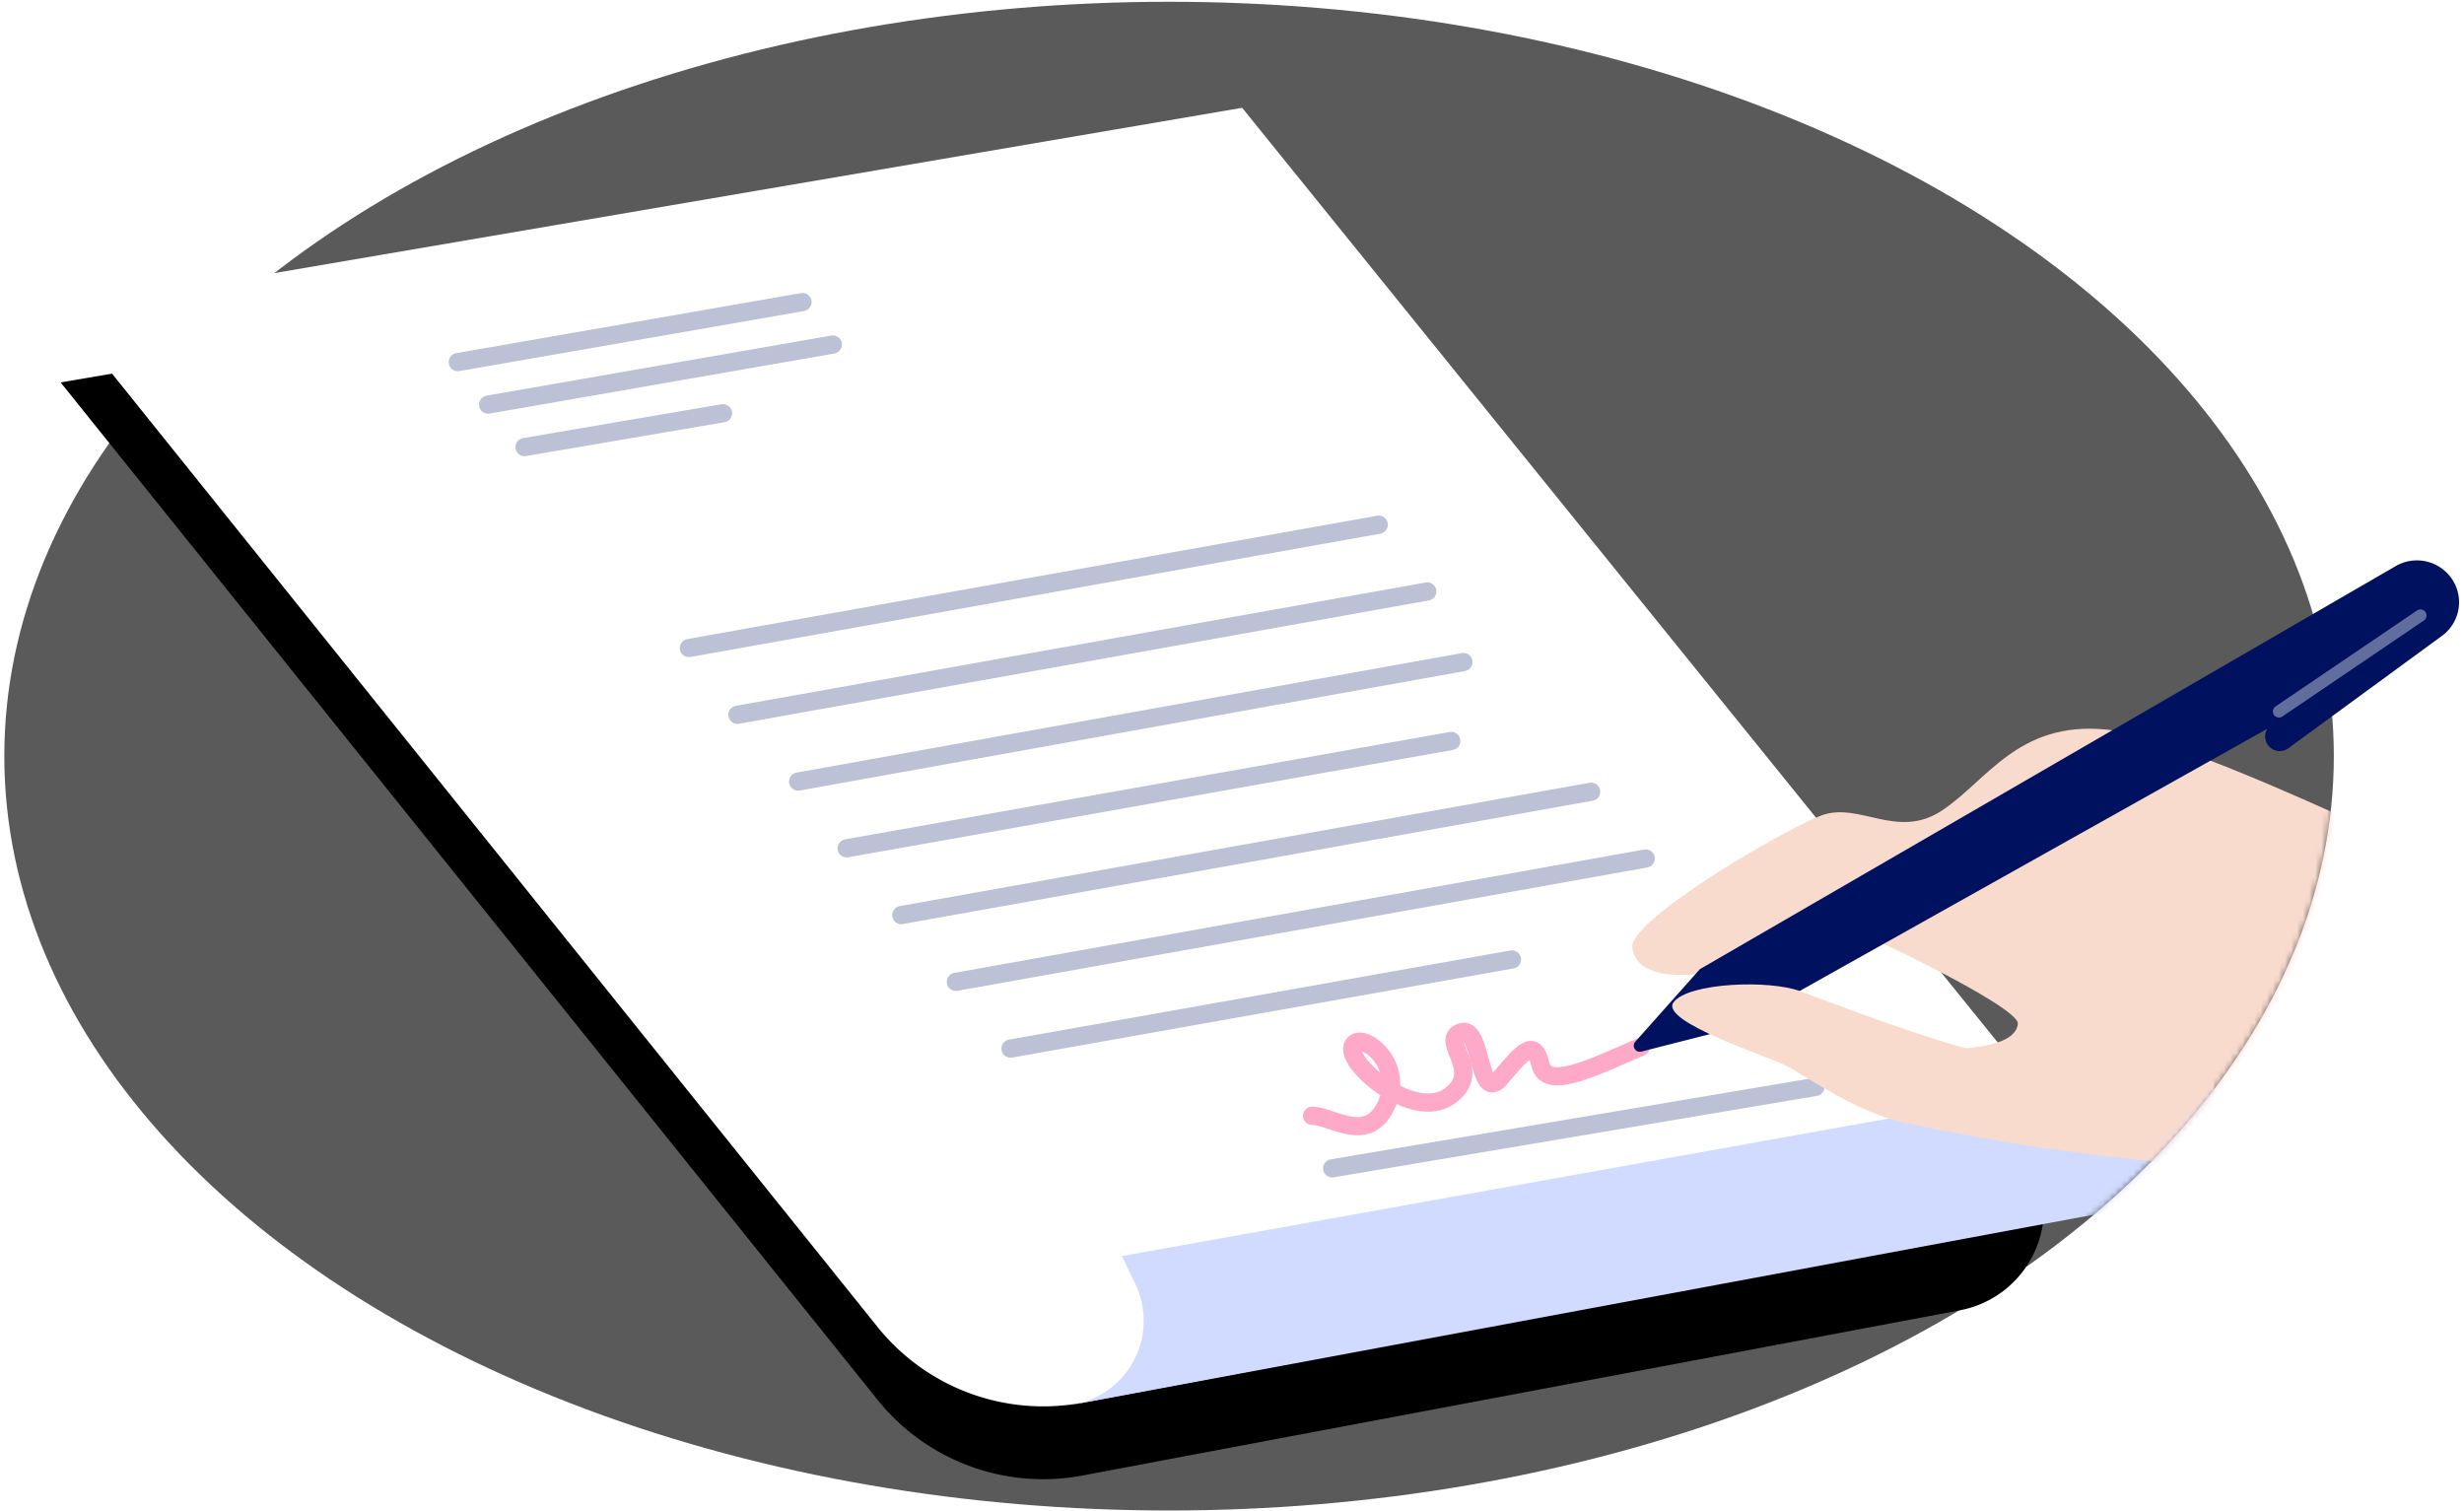 <svg width="406" height="249" xmlns="http://www.w3.org/2000/svg" xmlns:xlink="http://www.w3.org/1999/xlink">
    <title>Code of Conduct</title>
    <desc>Code of Conduct</desc>
    <defs>
        <path d="M9.987 51.008L204.67 17.761l128.332 158.738c5.903 7.301 4.769 18.005-2.532 23.908a17 17 0 0 1-7.542 3.486L178.36 231.115a35 35 0 0 1-33.767-12.48L9.987 51.007z"
              id="b"/>
        <filter x="-1.8%" y="-2.8%" width="103.7%" height="111.2%" filterUnits="objectBoundingBox" id="a">
            <feOffset dy="12" in="SourceAlpha" result="shadowOffsetOuter1"/>
            <feColorMatrix values="0 0 0 0 0 0 0 0 0 0.071 0 0 0 0 0.373 0 0 0 0.14 0"
                           in="shadowOffsetOuter1"/>
        </filter>
        <ellipse id="c" cx="192.631" cy="124.584" rx="191.921" ry="124.292"/>
    </defs>
    <g fill="none" fill-rule="evenodd">
        <ellipse fill="#5a5a5a" cx="192.631" cy="124.584" rx="191.921" ry="124.292"/>
        <use fill="#000" filter="url(#a)" xlink:href="#b"/>
        <use fill="#FFF" xlink:href="#b"/>
        <path d="M80.43 66.663l56.8-9.896M86.43 73.663l32.701-5.579M121.507 117.773L235.176 97.45M131.507 128.773l109.624-19.689M139.507 139.773l99.624-17.689M148.507 150.773l113.669-20.323M157.507 161.773l113.669-20.323M166.507 172.773l82.624-14.689M219.5 192.5l79.631-13.416"
              stroke-opacity=".26" stroke="#00125F" stroke-width="3" stroke-linecap="round"/>
        <mask id="d" fill="#fff">
            <use xlink:href="#c"/>
        </mask>
        <path d="M216.199 183.842c3.283 0 9.287 4.962 12.331-1.996 3.044-6.959-4.774-12.379-5.676-9.375-.902 3.004 10.073 12.264 15.935 8.167 5.862-4.097-1.73-9.125 1.887-10.533 3.618-1.409 2.8 11.956 6.589 7.472 3.788-4.485 5.539-6.506 6.555-2.195 1.017 4.31 8.326.667 16.57-2.91"
              stroke-opacity=".4" stroke="#FF287A" stroke-width="3" stroke-linecap="round" mask="url(#d)"/>
        <path d="M174.588 231.855l2.563-.504c7.586-1.49 12.528-8.85 11.037-16.437a14 14 0 0 0-1.11-3.346l-2.21-4.614 179.091-32.118c3.194 10.017-2.338 20.727-12.355 23.921-.754.24-1.522.433-2.3.578l-174.716 32.52z"
              fill="#D1DBFF" mask="url(#d)"/>
        <path d="M285.54 159.616c-9.675 2.054-15.962 1.101-16.584-3.457-.621-4.558 24.805-19.366 31.08-21.772 6.274-2.405 12.548 4.086 19.98-.863 7.43-4.949 12.544-14.73 27.021-13.32 14.478 1.41 65.256 26.728 73.135 30.939 7.88 4.211 13.076 30.594-4.739 35.442-17.814 4.847-30.547 7.828-42.077 6.684-11.53-1.144-43.153-4.137-49.152-6.684-5.999-2.547-9.069-13.417-2.796-13.696 6.273-.28 10.78-1.36 11.08-4.205.3-2.845-27.49-15.98-29.38-16.358-1.889-.378-7.892 5.235-17.568 7.29z"
              fill="#F9DBCE" mask="url(#d)"/>
        <path d="M280.084 159.69L394.75 93.272a6.966 6.966 0 0 1 9.29 2.168 6.844 6.844 0 0 1-1.656 9.316l-25.322 18.525a2.41 2.41 0 0 1-3.482-3.197l-87.955 49.309-15.175 3.875a1 1 0 0 1-.995-1.634l10.63-11.944z"
              fill="#00125F"/>
        <path d="M75.43 59.663l56.8-9.896M113.507 106.773L227.176 86.45" stroke-opacity=".26" stroke="#00125F"
              stroke-width="3" stroke-linecap="round"/>
        <path d="M326.306 173.31c-7.347-1.554-24.535-8.033-29.605-9.972-5.07-1.94-18.476-1.45-20.937 1.789-2.46 3.237 16.023 9.04 18.864 10.61 2.84 1.572 11.514 7.607 19.104 9.235 7.59 1.627 16.307 3.238 20.19 3.523 3.885.284-.27-13.63-7.616-15.185z"
              fill="#F9DBCE"/>
        <path d="M375.507 117.227l23.317-15.816" stroke-opacity=".4" stroke="#F4F7FB" stroke-width="2"
              stroke-linecap="round"/>
    </g>
</svg>
